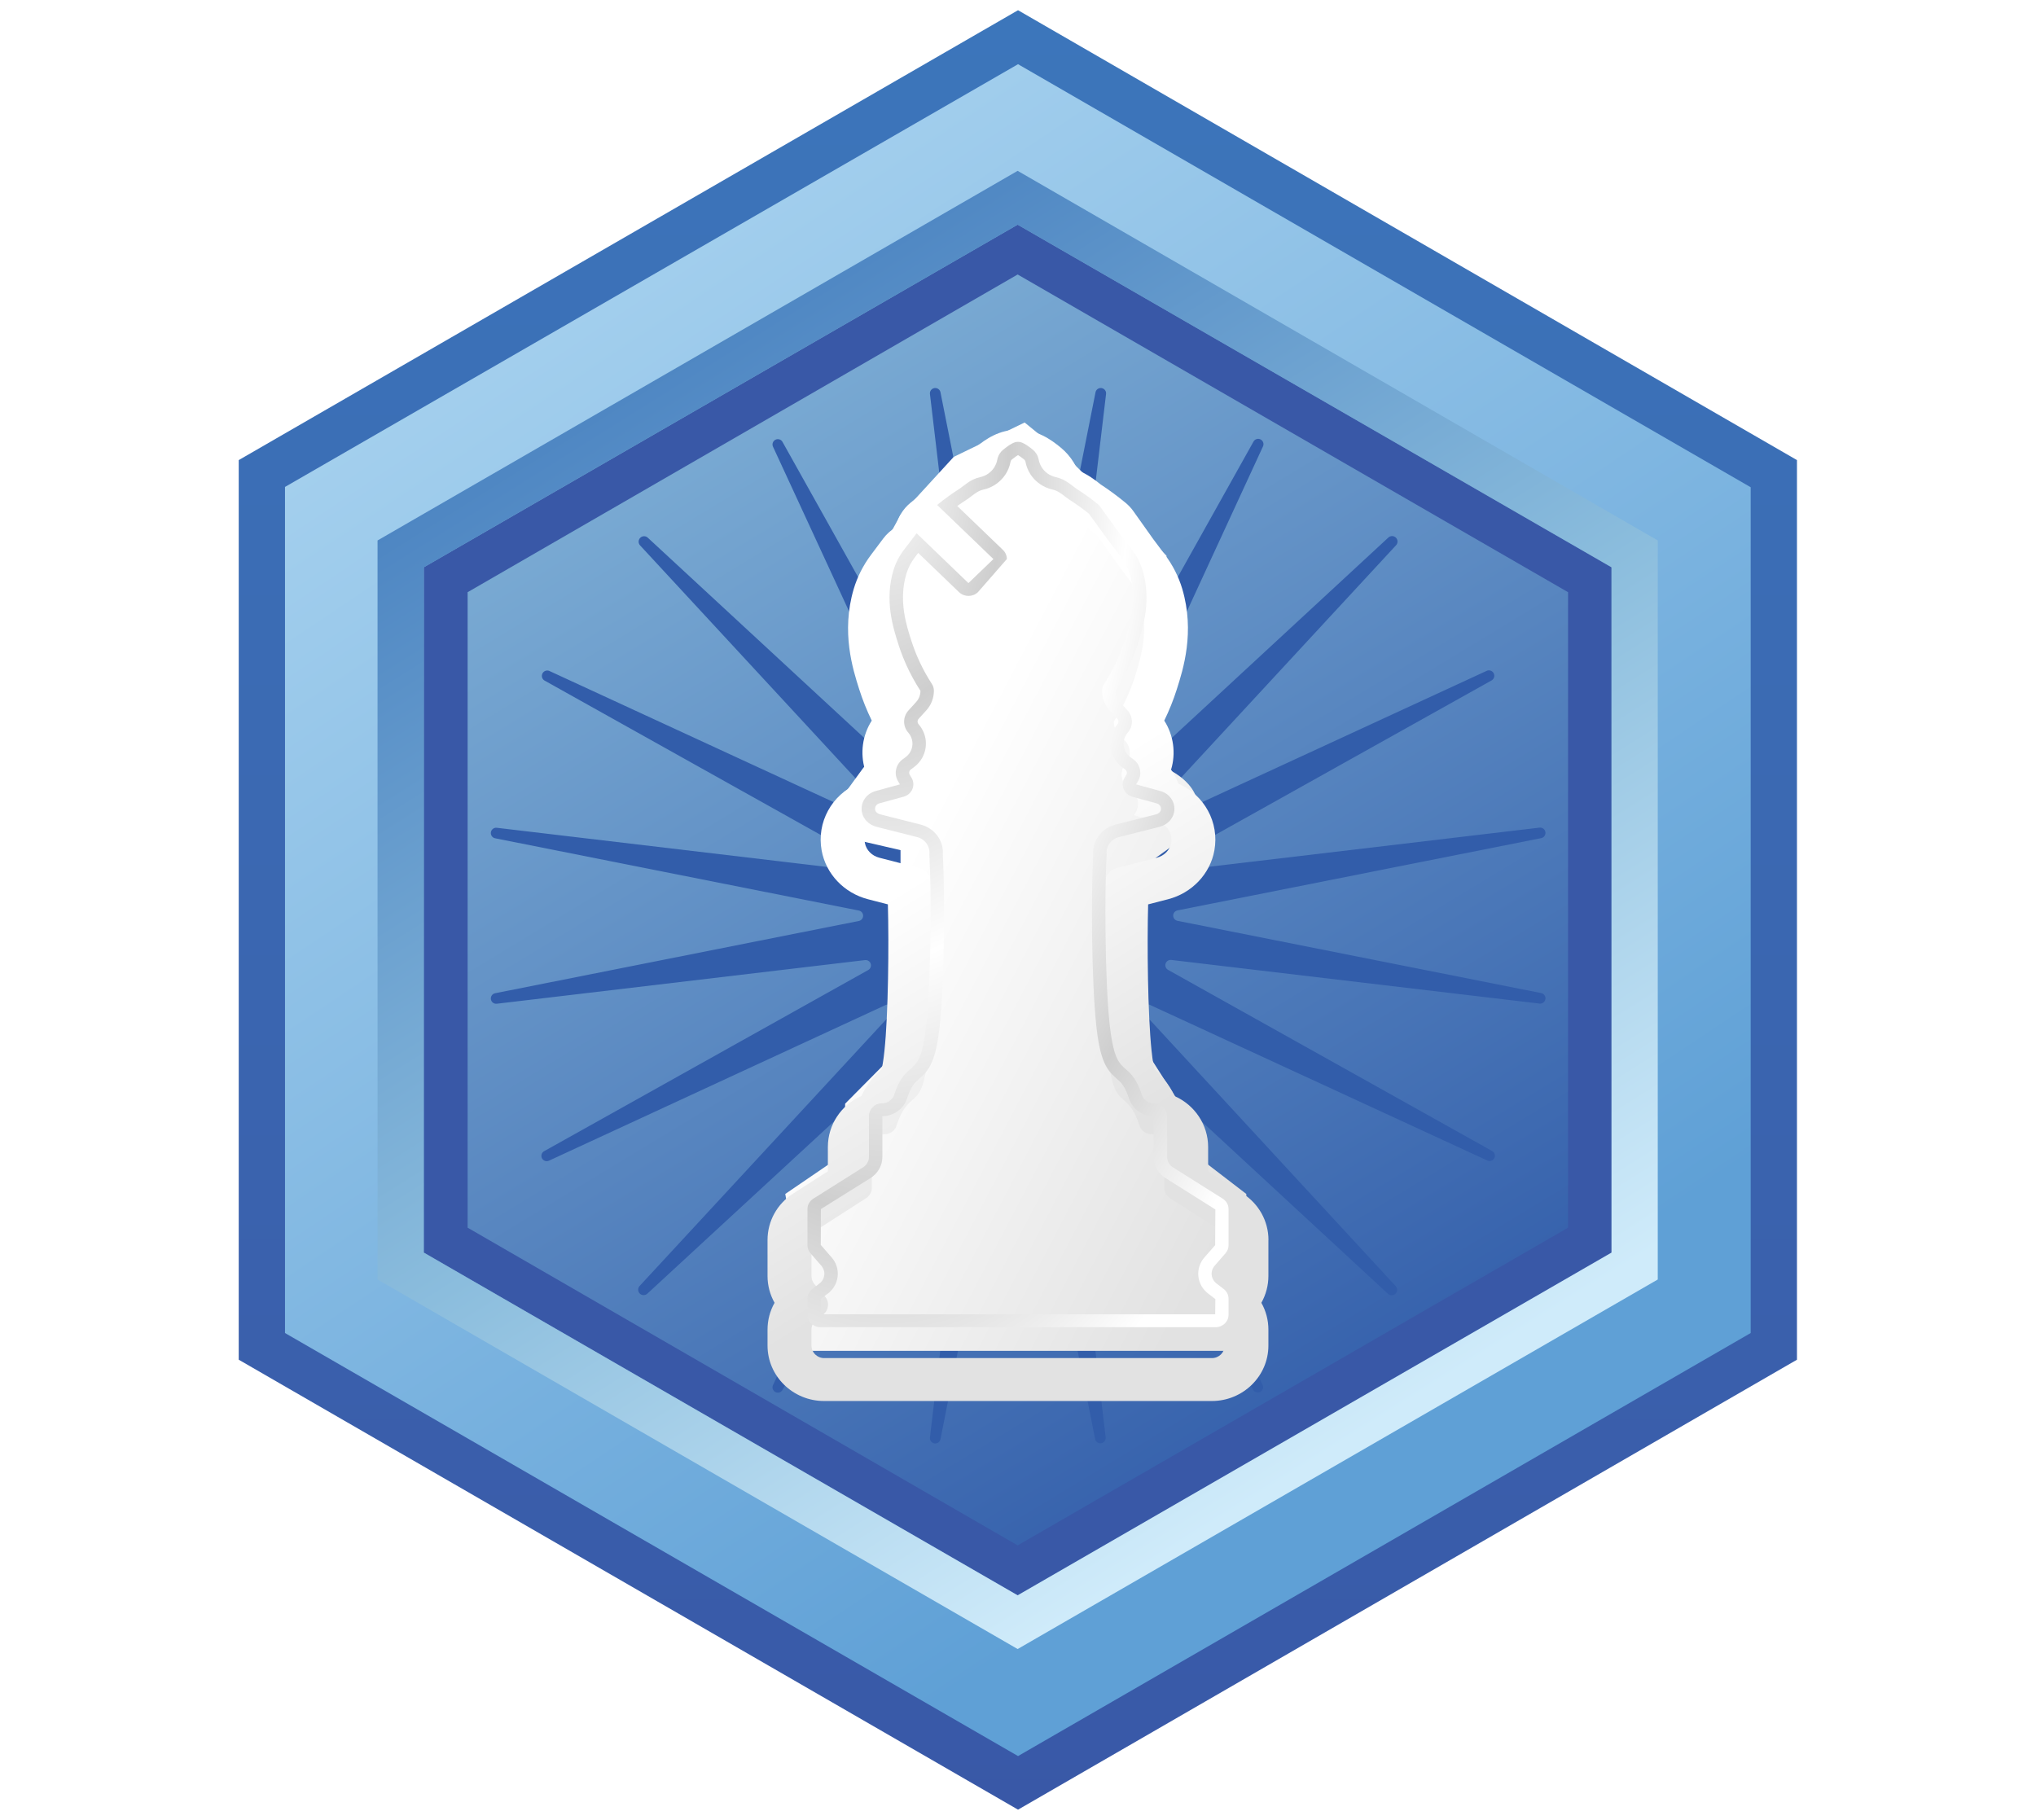 <svg width="264" height="236" viewBox="0 0 264 236" fill="none" xmlns="http://www.w3.org/2000/svg">
<g clip-path="url(#clip0)">
<path d="M45.785 68.225V167.785L132.005 217.555L218.215 167.785V68.225L132.005 18.445L45.785 68.225Z" fill="url(#paint0_linear)"/>
<path d="M132.675 98.065L142.045 50.905C142.073 50.723 142.172 50.56 142.32 50.451C142.468 50.343 142.653 50.297 142.835 50.325C143.017 50.353 143.18 50.452 143.289 50.6C143.397 50.748 143.443 50.933 143.415 51.115L137.745 98.865C137.73 99.023 137.77 99.182 137.858 99.315C137.945 99.448 138.075 99.546 138.227 99.595C138.378 99.644 138.542 99.64 138.69 99.584C138.839 99.527 138.964 99.422 139.045 99.285L162.525 57.285C162.566 57.204 162.623 57.132 162.692 57.074C162.761 57.015 162.841 56.97 162.928 56.942C163.014 56.914 163.105 56.904 163.196 56.911C163.286 56.919 163.374 56.944 163.455 56.985C163.536 57.026 163.608 57.083 163.666 57.152C163.725 57.221 163.77 57.301 163.798 57.388C163.825 57.474 163.836 57.565 163.829 57.656C163.821 57.746 163.796 57.834 163.755 57.915L143.615 101.575C143.543 101.721 143.525 101.888 143.564 102.046C143.602 102.204 143.696 102.343 143.828 102.439C143.959 102.534 144.121 102.58 144.283 102.569C144.445 102.557 144.598 102.488 144.715 102.375L180.005 69.725C180.138 69.592 180.317 69.518 180.505 69.518C180.692 69.518 180.872 69.592 181.005 69.725C181.138 69.858 181.212 70.037 181.212 70.225C181.212 70.412 181.138 70.592 181.005 70.725L148.355 106.025C148.241 106.142 148.173 106.295 148.161 106.457C148.149 106.619 148.195 106.781 148.291 106.912C148.387 107.044 148.526 107.137 148.684 107.176C148.842 107.215 149.009 107.197 149.155 107.125L192.815 86.975C192.976 86.915 193.153 86.916 193.313 86.979C193.474 87.042 193.605 87.161 193.683 87.314C193.761 87.467 193.779 87.644 193.736 87.81C193.692 87.976 193.588 88.12 193.445 88.215L151.445 111.695C151.303 111.772 151.193 111.896 151.134 112.046C151.074 112.195 151.069 112.361 151.119 112.514C151.169 112.668 151.271 112.798 151.407 112.884C151.543 112.97 151.705 113.006 151.865 112.985L199.635 107.325C199.81 107.307 199.985 107.357 200.125 107.464C200.265 107.571 200.358 107.727 200.387 107.901C200.415 108.075 200.375 108.253 200.276 108.399C200.178 108.544 200.027 108.647 199.855 108.685L152.695 118.055C152.535 118.083 152.389 118.166 152.284 118.29C152.179 118.415 152.122 118.572 152.122 118.735C152.122 118.898 152.179 119.055 152.284 119.179C152.389 119.304 152.535 119.387 152.695 119.415L199.855 128.785C200.027 128.823 200.178 128.925 200.276 129.071C200.375 129.217 200.415 129.395 200.387 129.569C200.358 129.743 200.265 129.899 200.125 130.006C199.985 130.113 199.81 130.163 199.635 130.145L151.885 124.485C151.725 124.464 151.563 124.499 151.427 124.585C151.291 124.671 151.189 124.802 151.139 124.955C151.089 125.109 151.094 125.274 151.154 125.424C151.213 125.574 151.323 125.698 151.465 125.775L193.465 149.255C193.628 149.338 193.751 149.483 193.808 149.658C193.864 149.832 193.848 150.022 193.765 150.185C193.681 150.348 193.536 150.471 193.362 150.528C193.188 150.584 192.998 150.568 192.835 150.485L149.135 130.325C148.989 130.253 148.822 130.235 148.664 130.274C148.506 130.312 148.367 130.406 148.271 130.538C148.175 130.669 148.129 130.831 148.141 130.993C148.153 131.155 148.221 131.308 148.335 131.425L180.955 166.765C181.088 166.898 181.162 167.077 181.162 167.265C181.162 167.452 181.088 167.632 180.955 167.765C180.822 167.898 180.642 167.972 180.455 167.972C180.267 167.972 180.088 167.898 179.955 167.765L144.665 135.115C144.548 135.001 144.395 134.933 144.233 134.921C144.071 134.909 143.909 134.955 143.778 135.051C143.646 135.147 143.552 135.286 143.514 135.444C143.475 135.602 143.493 135.769 143.565 135.915L163.705 179.575C163.788 179.738 163.804 179.928 163.748 180.102C163.691 180.276 163.568 180.421 163.405 180.505C163.242 180.588 163.052 180.604 162.878 180.548C162.703 180.491 162.558 180.368 162.475 180.205L138.995 138.205C138.914 138.068 138.789 137.962 138.64 137.906C138.492 137.85 138.328 137.845 138.177 137.894C138.025 137.943 137.895 138.042 137.808 138.175C137.72 138.308 137.68 138.467 137.695 138.625L143.365 186.365C143.379 186.455 143.376 186.547 143.355 186.635C143.334 186.724 143.295 186.808 143.242 186.881C143.189 186.955 143.121 187.018 143.044 187.066C142.966 187.113 142.88 187.145 142.79 187.16C142.7 187.174 142.608 187.171 142.519 187.15C142.431 187.129 142.347 187.09 142.273 187.037C142.2 186.984 142.137 186.916 142.089 186.839C142.041 186.761 142.009 186.675 141.995 186.585L132.625 139.425C132.592 139.27 132.507 139.131 132.384 139.032C132.261 138.932 132.108 138.878 131.95 138.878C131.792 138.878 131.638 138.932 131.516 139.032C131.393 139.131 131.308 139.27 131.275 139.425L121.955 186.605C121.926 186.787 121.826 186.949 121.677 187.057C121.527 187.165 121.342 187.209 121.16 187.18C120.978 187.151 120.816 187.051 120.708 186.901C120.6 186.752 120.556 186.567 120.585 186.385L126.255 138.645C126.27 138.487 126.23 138.328 126.142 138.195C126.055 138.062 125.924 137.963 125.773 137.914C125.622 137.865 125.458 137.87 125.31 137.926C125.161 137.982 125.036 138.088 124.955 138.225L101.475 180.225C101.391 180.388 101.246 180.511 101.072 180.568C100.898 180.624 100.708 180.608 100.545 180.525C100.382 180.441 100.259 180.296 100.202 180.122C100.146 179.948 100.161 179.758 100.245 179.595L120.385 135.935C120.457 135.789 120.475 135.622 120.436 135.464C120.397 135.306 120.304 135.167 120.172 135.071C120.041 134.975 119.879 134.929 119.717 134.941C119.555 134.953 119.402 135.021 119.285 135.135L83.955 167.745C83.822 167.878 83.642 167.952 83.455 167.952C83.267 167.952 83.088 167.878 82.955 167.745C82.822 167.612 82.748 167.432 82.748 167.245C82.748 167.057 82.822 166.878 82.955 166.745L115.605 131.445C115.718 131.328 115.787 131.175 115.799 131.013C115.81 130.851 115.764 130.689 115.669 130.558C115.573 130.426 115.434 130.332 115.276 130.294C115.118 130.255 114.951 130.273 114.805 130.345L71.205 150.505C71.042 150.588 70.852 150.604 70.678 150.548C70.503 150.491 70.359 150.368 70.275 150.205C70.191 150.042 70.176 149.852 70.232 149.678C70.289 149.503 70.412 149.358 70.575 149.275L112.575 125.795C112.716 125.718 112.826 125.594 112.886 125.444C112.945 125.294 112.951 125.129 112.901 124.975C112.851 124.822 112.749 124.691 112.613 124.605C112.477 124.519 112.315 124.484 112.155 124.505L64.405 130.165C64.23 130.183 64.054 130.133 63.915 130.026C63.775 129.919 63.681 129.763 63.653 129.589C63.625 129.415 63.664 129.237 63.763 129.091C63.862 128.945 64.013 128.843 64.185 128.805L111.345 119.435C111.505 119.407 111.651 119.324 111.756 119.2C111.86 119.075 111.918 118.918 111.918 118.755C111.918 118.592 111.86 118.435 111.756 118.31C111.651 118.186 111.505 118.103 111.345 118.075L64.185 108.705C64.013 108.667 63.862 108.564 63.763 108.419C63.664 108.273 63.625 108.095 63.653 107.921C63.681 107.747 63.775 107.591 63.915 107.484C64.054 107.377 64.23 107.327 64.405 107.345L112.155 113.005C112.315 113.026 112.477 112.99 112.613 112.904C112.749 112.818 112.851 112.688 112.901 112.534C112.951 112.381 112.945 112.215 112.886 112.066C112.826 111.916 112.716 111.792 112.575 111.715L70.575 88.235C70.432 88.14 70.328 87.996 70.284 87.83C70.24 87.664 70.259 87.487 70.337 87.334C70.415 87.181 70.546 87.062 70.706 86.999C70.866 86.936 71.044 86.935 71.205 86.995L114.865 107.145C115.011 107.217 115.178 107.235 115.336 107.196C115.494 107.157 115.633 107.064 115.729 106.932C115.824 106.8 115.87 106.639 115.859 106.477C115.847 106.315 115.778 106.162 115.665 106.045L83.015 70.745C82.882 70.612 82.808 70.432 82.808 70.245C82.808 70.057 82.882 69.877 83.015 69.745C83.147 69.612 83.327 69.538 83.515 69.538C83.703 69.538 83.882 69.612 84.015 69.745L119.305 102.395C119.422 102.508 119.575 102.577 119.737 102.589C119.899 102.6 120.061 102.554 120.192 102.459C120.324 102.363 120.417 102.224 120.456 102.066C120.495 101.908 120.477 101.741 120.405 101.595L100.245 57.955C100.161 57.792 100.146 57.602 100.202 57.428C100.259 57.253 100.382 57.108 100.545 57.025C100.708 56.941 100.898 56.926 101.072 56.982C101.246 57.038 101.391 57.162 101.475 57.325L124.955 99.325C125.036 99.462 125.161 99.567 125.31 99.624C125.458 99.68 125.622 99.684 125.773 99.635C125.924 99.587 126.055 99.487 126.142 99.355C126.23 99.222 126.27 99.063 126.255 98.905L120.585 51.115C120.571 51.025 120.575 50.933 120.597 50.845C120.619 50.756 120.657 50.673 120.711 50.6C120.765 50.526 120.833 50.464 120.911 50.417C120.989 50.37 121.075 50.339 121.165 50.325C121.255 50.311 121.347 50.315 121.435 50.337C121.523 50.358 121.607 50.397 121.68 50.451C121.753 50.505 121.815 50.573 121.863 50.651C121.91 50.729 121.941 50.815 121.955 50.905L131.325 98.065C131.358 98.22 131.443 98.358 131.566 98.458C131.688 98.558 131.842 98.612 132 98.612C132.158 98.612 132.311 98.558 132.434 98.458C132.557 98.358 132.642 98.22 132.675 98.065Z" fill="#325DAA"/>
<path d="M132.005 234.675L30.955 176.325V59.665L132.005 1.325L233.005 59.665V176.325L132.005 234.675ZM47.125 167.005L132.005 216.005L216.875 167.005V69.005L132.005 20.005L47.125 69.005V167.005Z" fill="url(#paint1_linear)"/>
<path d="M132.005 227.725L36.955 172.865V63.145L132.005 8.325L227.005 63.185V172.865L132.005 227.725ZM52.185 164.085L132.005 210.165L211.815 164.085V71.925L132.005 25.845L52.185 71.925V164.085Z" fill="url(#paint2_linear)"/>
<path d="M131.955 206.875L54.955 162.435V73.565L131.955 29.135L208.955 73.565V162.435L131.955 206.875ZM60.635 159.205L131.955 200.405L203.325 159.205V76.795L131.955 35.595L60.635 76.795V159.205Z" fill="#3958A7"/>
<path d="M131.955 213.845L48.955 165.925V70.085L131.955 22.155L214.955 70.085V165.925L131.955 213.845ZM54.955 162.435L131.955 206.875L208.955 162.435V73.565L131.955 29.135L54.955 73.565V162.435Z" fill="url(#paint3_linear)"/>
</g>
<g style="mix-blend-mode:luminosity">
<path d="M138.323 59.248L132.862 54.789L123.665 59.248L116.768 66.772L111.882 75.689L115.043 88.787V95.754L111.882 99.655L108.433 104.392L110.732 108.851L116.768 110.244V135.882L109.583 143.127V149.537L101.823 154.831L103.547 164.863L101.823 170.437L104.984 175.174H159.016L161.603 172.387V161.519V154.831L154.705 149.537L152.981 143.127L145.508 131.423V118.604C144.358 117.954 143.899 115.372 151.256 110.244C158.614 105.117 154.322 101.048 151.256 99.655C149.532 97.24 146.543 91.685 148.382 88.787C150.221 85.889 151.064 76.433 151.256 72.067L138.323 59.248Z" fill="url(#paint4_linear)"/>
<g filter="url(#filter0_d)">
<path d="M164.477 156.801C164.477 154.371 163.238 152.121 161.161 150.787L156.654 147.894V144.74C156.654 141.858 154.907 139.294 152.326 138.15C151.484 136.425 150.56 135.448 149.691 134.667C149.613 134.389 149.472 133.723 149.316 132.232C148.826 127.548 148.728 118.525 148.875 113.279L151.451 112.615C154.555 111.816 156.916 109.329 157.465 106.282C158.124 102.627 156.15 99.089 152.788 97.617C152.556 96.978 152.24 96.371 151.847 95.811C152.491 93.687 152.182 91.354 150.965 89.448C151.609 88.125 152.155 86.764 152.594 85.382C153.418 82.792 154.953 77.972 153.3 72.365C152.834 70.799 152.084 69.314 151.065 67.953L149.532 65.905L146.963 62.291C146.68 61.891 146.344 61.531 145.961 61.212C144.909 60.343 143.804 59.529 142.716 58.819L142.543 58.681C142.017 58.269 141.076 57.53 139.737 56.967C139.59 56.622 139.419 56.29 139.223 55.971C138.784 55.253 138.227 54.609 137.563 54.06C136.172 52.905 134.421 51.724 131.986 51.724C129.581 51.724 127.834 52.905 126.442 54.06C125.782 54.609 125.225 55.251 124.786 55.967C124.59 56.288 124.416 56.622 124.269 56.967C122.928 57.533 121.99 58.271 121.464 58.681L121.373 58.753L121.333 58.788C120.203 59.529 119.096 60.345 118.046 61.212C117.055 62.031 116.384 63.16 116.132 64.392C115.508 64.765 114.958 65.259 114.515 65.85L112.939 67.953C111.921 69.314 111.166 70.805 110.693 72.395C109.051 77.968 110.584 82.79 111.408 85.38C111.847 86.762 112.393 88.125 113.037 89.446C111.823 91.35 111.515 93.68 112.157 95.805C111.765 96.364 111.449 96.973 111.215 97.615C107.852 99.085 105.878 102.623 106.538 106.28C107.088 109.327 109.448 111.812 112.552 112.613L115.127 113.277C115.274 118.522 115.179 127.546 114.686 132.23C114.53 133.719 114.388 134.385 114.31 134.662C113.463 135.422 112.529 136.394 111.678 138.135C109.093 139.274 107.347 141.84 107.347 144.736V147.889L102.837 150.785C100.762 152.119 99.523 154.366 99.523 156.797V161.479C99.523 162.697 99.842 163.892 100.435 164.946C99.844 165.995 99.523 167.187 99.523 168.421V170.493C99.523 174.457 102.814 177.682 106.859 177.682H157.133C161.177 177.682 164.468 174.457 164.468 170.493V168.421C164.468 167.185 164.149 165.995 163.556 164.946C164.149 163.89 164.468 162.695 164.468 161.479V156.801H164.477ZM158.79 161.483C158.79 161.861 158.654 162.228 158.409 162.518L157.021 164.152C156.431 164.846 156.538 165.883 157.257 166.447L158.173 167.165C158.565 167.471 158.793 167.936 158.793 168.427V170.5C158.793 171.393 158.055 172.116 157.144 172.116H133.973H130.038H106.867C105.956 172.116 105.219 171.393 105.219 170.5V168.427C105.219 167.936 105.446 167.473 105.838 167.165L106.754 166.447C107.476 165.881 107.58 164.846 106.99 164.152L105.602 162.518C105.355 162.228 105.221 161.861 105.221 161.483V156.801C105.221 156.257 105.502 155.749 105.965 155.449L112.297 151.383C112.763 151.084 113.042 150.577 113.042 150.032V144.738C113.042 143.847 113.761 143.078 114.67 143.089C115.326 143.098 115.925 142.725 116.195 142.139C117.91 136.787 119.541 140.552 120.355 132.802C120.97 126.93 120.99 115.389 120.731 110.822C120.751 110.665 120.814 110.025 120.384 109.401C120.105 108.997 119.679 108.687 119.167 108.556L114.009 107.226C113.071 106.983 112.318 106.252 112.148 105.315C111.928 104.086 112.69 102.922 113.882 102.59L116.986 101.721L116.761 101.341C116.181 100.369 116.437 99.124 117.358 98.449L117.643 98.24C117.917 98.039 118.155 97.792 118.314 97.495C118.764 96.654 118.625 95.691 118.057 95.021L118.044 95.006C117.331 94.169 117.347 92.948 118.077 92.127L119.038 91.051C119.399 90.647 119.597 90.129 119.597 89.592C118.129 87.279 117.313 85.196 116.845 83.724C116.072 81.296 115.018 77.833 116.163 73.948C116.166 73.941 116.168 73.933 116.17 73.926C116.455 72.963 116.925 72.063 117.529 71.257L119.105 69.154L125.7 75.618L128.879 72.502L121.714 65.481C122.768 64.61 123.724 63.935 124.497 63.429C125.15 63.001 125.892 62.169 127.199 61.872C127.576 61.787 127.933 61.632 128.242 61.404L128.26 61.391C128.846 60.961 129.236 60.328 129.37 59.62C129.416 59.371 129.506 59.103 129.668 58.836C129.789 58.64 129.945 58.463 130.123 58.314C131.357 57.29 131.792 57.299 132.006 57.299C132.22 57.299 132.654 57.29 133.888 58.314C134.067 58.463 134.223 58.64 134.343 58.836C134.506 59.101 134.592 59.369 134.642 59.62C134.775 60.326 135.165 60.961 135.751 61.391L135.769 61.404C136.079 61.632 136.435 61.787 136.812 61.872C138.12 62.169 138.862 63.001 139.515 63.429C140.285 63.933 141.244 64.61 142.297 65.481L144.909 69.154L146.484 71.257C147.09 72.065 147.558 72.965 147.843 73.926C147.846 73.933 147.848 73.941 147.85 73.948C148.995 77.833 147.941 81.296 147.168 83.724C146.7 85.194 145.885 87.279 144.416 89.592C144.416 90.129 144.615 90.647 144.976 91.051L145.936 92.127C146.669 92.948 146.683 94.169 145.97 95.006L145.956 95.021C145.386 95.691 145.25 96.654 145.7 97.495C145.858 97.792 146.099 98.039 146.371 98.24L146.656 98.449C147.574 99.124 147.832 100.369 147.253 101.341L147.028 101.721L150.132 102.59C151.324 102.924 152.088 104.086 151.865 105.315C151.696 106.252 150.943 106.986 150.005 107.226L144.847 108.556C144.332 108.689 143.908 108.997 143.63 109.401C143.2 110.025 143.262 110.665 143.282 110.822C143.024 115.389 143.044 126.932 143.659 132.802C144.47 140.552 146.103 136.787 147.819 142.139C148.088 142.725 148.686 143.098 149.343 143.089C150.252 143.078 150.972 143.847 150.972 144.738V150.032C150.972 150.575 151.252 151.084 151.716 151.383L158.048 155.449C158.514 155.749 158.793 156.255 158.793 156.801V161.483H158.79Z" fill="url(#paint5_linear)"/>
</g>
<path d="M158.915 162.512C159.167 162.221 159.303 161.854 159.303 161.477V156.795C159.303 156.251 159.017 155.742 158.545 155.443L152.09 151.377C151.616 151.078 151.332 150.572 151.332 150.026V144.732C151.332 143.842 150.598 143.073 149.672 143.084C149.004 143.093 148.393 142.719 148.118 142.134C146.369 136.782 144.707 140.546 143.878 132.797C143.251 126.925 143.231 115.384 143.494 110.818C143.474 110.661 143.41 110.021 143.848 109.397C144.132 108.993 144.566 108.683 145.088 108.552L150.346 107.222C151.302 106.98 152.07 106.248 152.242 105.311C152.467 104.082 151.691 102.918 150.476 102.586L147.312 101.717L147.541 101.337C148.132 100.365 147.871 99.121 146.933 98.446L146.642 98.236C146.363 98.035 146.12 97.789 145.958 97.492C145.5 96.651 145.64 95.688 146.219 95.018L146.233 95.002C146.96 94.166 146.944 92.945 146.199 92.124L145.22 91.048C144.852 90.644 144.65 90.126 144.65 89.589C146.147 87.277 146.978 85.193 147.455 83.722C148.243 81.293 149.317 77.83 148.15 73.945C148.148 73.939 148.145 73.93 148.143 73.924C147.852 72.961 147.373 72.061 146.758 71.255L145.152 69.152L142.49 65.48C141.416 64.608 140.442 63.933 139.654 63.427C138.988 62.999 138.232 62.167 136.899 61.87C136.515 61.785 136.152 61.63 135.836 61.403L135.818 61.389C135.22 60.959 134.823 60.326 134.687 59.619C134.639 59.37 134.548 59.101 134.382 58.835C134.26 58.638 134.101 58.461 133.919 58.313C132.661 57.289 132.218 57.297 132 57.297C131.782 57.297 131.339 57.289 130.081 58.313C129.899 58.461 129.74 58.638 129.618 58.835C129.452 59.099 129.363 59.367 129.313 59.619C129.177 60.324 128.78 60.959 128.182 61.389L128.164 61.403C127.848 61.63 127.485 61.785 127.101 61.87C125.768 62.167 125.012 62.999 124.346 63.427C123.561 63.931 122.584 64.608 121.51 65.48L128.814 72.5L125.573 75.616L118.85 69.152L117.245 71.255C116.629 72.063 116.15 72.963 115.859 73.924C115.857 73.93 115.855 73.939 115.852 73.945C114.685 77.83 115.759 81.293 116.547 83.722C117.024 85.191 117.856 87.277 119.352 89.589C119.352 90.126 119.15 90.644 118.782 91.048L117.803 92.124C117.056 92.945 117.042 94.166 117.769 95.002L117.783 95.018C118.364 95.688 118.503 96.651 118.044 97.492C117.883 97.789 117.638 98.035 117.36 98.236L117.07 98.446C116.134 99.121 115.871 100.365 116.461 101.337L116.69 101.717L113.527 102.586C112.312 102.92 111.533 104.082 111.76 105.311C111.932 106.248 112.7 106.982 113.656 107.222L118.914 108.552C119.439 108.685 119.87 108.993 120.154 109.397C120.592 110.021 120.529 110.661 120.508 110.818C120.772 115.384 120.751 126.927 120.124 132.797C119.298 140.546 117.633 136.782 115.884 142.134C115.609 142.719 115.001 143.093 114.331 143.084C113.406 143.073 112.671 143.842 112.671 144.732V150.026C112.671 150.569 112.384 151.078 111.912 151.377L105.458 155.443C104.983 155.742 104.699 156.249 104.699 156.795V161.477C104.699 161.854 104.838 162.221 105.087 162.512L106.502 164.145C107.104 164.839 106.995 165.877 106.262 166.44L105.328 167.158C104.928 167.464 104.697 167.929 104.697 168.421V170.493C104.697 171.386 105.448 172.109 106.377 172.109H129.992H134.008H157.623C158.552 172.109 159.303 171.386 159.303 170.493V168.421C159.303 167.929 159.072 167.466 158.672 167.158L157.739 166.44C157.003 165.874 156.894 164.839 157.498 164.145L158.915 162.512ZM130.556 72.496C130.556 72.052 130.372 71.626 130.047 71.314L124.124 65.619C124.517 65.34 124.914 65.069 125.316 64.811C125.523 64.678 125.741 64.514 125.973 64.335C126.445 63.973 126.89 63.628 127.496 63.495C128.13 63.355 128.707 63.099 129.209 62.737C130.165 62.047 130.805 61.053 131.023 59.924C131.042 59.83 131.069 59.758 131.11 59.693C131.121 59.673 131.151 59.632 131.207 59.588C131.603 59.265 131.859 59.101 132.002 59.018C132.145 59.101 132.402 59.265 132.797 59.588C132.838 59.621 132.872 59.658 132.893 59.691C132.933 59.756 132.961 59.83 132.979 59.922C133.197 61.051 133.837 62.047 134.778 62.724C135.298 63.099 135.875 63.353 136.508 63.495C137.115 63.63 137.56 63.973 138.032 64.335C138.264 64.514 138.48 64.678 138.688 64.811C139.547 65.364 140.39 65.969 141.196 66.613L143.724 70.102L145.354 72.238C145.87 72.913 146.244 73.635 146.472 74.384C147.523 77.887 146.483 81.095 145.795 83.219C145.177 85.124 144.296 86.966 143.174 88.7C143.001 88.965 142.91 89.272 142.91 89.585C142.91 90.526 143.265 91.434 143.91 92.144L144.889 93.22C145.073 93.424 145.077 93.721 144.898 93.928C143.833 95.155 143.651 96.852 144.418 98.262C144.689 98.76 145.086 99.199 145.599 99.57L145.89 99.78C146.122 99.946 146.185 100.252 146.04 100.492L145.811 100.87C145.54 101.315 145.5 101.857 145.699 102.335C145.899 102.813 146.319 103.178 146.835 103.32L149.999 104.189C150.371 104.291 150.598 104.645 150.53 105.016C150.48 105.285 150.23 105.519 149.903 105.602L144.646 106.931C143.73 107.163 142.935 107.705 142.406 108.458C141.764 109.371 141.705 110.294 141.75 110.851C141.477 115.784 141.523 127.119 142.147 132.967C142.654 137.71 143.537 138.795 144.83 139.911C145.381 140.387 145.858 140.798 146.458 142.636C146.478 142.7 146.503 142.763 146.533 142.824C147.076 143.981 148.27 144.735 149.585 144.756L149.59 150.026C149.59 151.137 150.167 152.166 151.134 152.775L157.591 156.841L157.564 161.477L156.162 163.075C155.57 163.759 155.295 164.623 155.388 165.51C155.481 166.396 155.931 167.191 156.655 167.746L157.589 168.464L157.568 170.436H106.439V168.418L107.349 167.746C108.074 167.189 108.524 166.394 108.617 165.508C108.71 164.621 108.435 163.756 107.842 163.073L106.427 161.44L106.441 156.793L112.87 152.773C113.838 152.163 114.415 151.135 114.415 150.023V144.752C115.755 144.717 116.933 143.966 117.472 142.82C117.501 142.758 117.526 142.695 117.547 142.632C118.146 140.795 118.623 140.383 119.175 139.907C120.467 138.793 121.351 137.708 121.857 132.963C122.482 127.115 122.525 115.78 122.255 110.847C122.298 110.29 122.239 109.366 121.598 108.453C121.069 107.7 120.274 107.159 119.361 106.927L114.104 105.597C113.779 105.514 113.527 105.281 113.477 105.012C113.409 104.643 113.638 104.287 114.008 104.184L117.172 103.315C117.687 103.173 118.108 102.811 118.307 102.331C118.507 101.852 118.466 101.311 118.196 100.865L117.967 100.485C117.821 100.247 117.887 99.942 118.117 99.773L118.407 99.564C118.921 99.195 119.318 98.754 119.588 98.258C120.358 96.845 120.174 95.151 119.123 93.937C118.93 93.714 118.934 93.417 119.118 93.214L120.097 92.137C120.742 91.428 121.096 90.519 121.096 89.578C121.096 89.266 121.006 88.96 120.833 88.694C119.711 86.96 118.83 85.117 118.212 83.213C117.524 81.09 116.482 77.88 117.529 74.4C117.762 73.629 118.137 72.908 118.653 72.234L119.059 71.701L124.351 76.788C124.689 77.114 125.134 77.278 125.58 77.278C126.025 77.278 126.47 77.114 126.808 76.788" fill="url(#paint6_radial)"/>
</g>
<defs>
<filter id="filter0_d" x="95.523" y="51.724" width="72.953" height="133.958" filterUnits="userSpaceOnUse" color-interpolation-filters="sRGB">
<feFlood flood-opacity="0" result="BackgroundImageFix"/>
<feColorMatrix in="SourceAlpha" type="matrix" values="0 0 0 0 0 0 0 0 0 0 0 0 0 0 0 0 0 0 127 0"/>
<feOffset dy="4"/>
<feGaussianBlur stdDeviation="2"/>
<feColorMatrix type="matrix" values="0 0 0 0 0 0 0 0 0 0 0 0 0 0 0 0 0 0 0.25 0"/>
<feBlend mode="normal" in2="BackgroundImageFix" result="effect1_dropShadow"/>
<feBlend mode="normal" in="SourceGraphic" in2="effect1_dropShadow" result="shape"/>
</filter>
<linearGradient id="paint0_linear" x1="176.145" y1="190.775" x2="72.875" y2="20.535" gradientUnits="userSpaceOnUse">
<stop stop-color="#325DAA"/>
<stop offset="1" stop-color="#8BBDDD"/>
</linearGradient>
<linearGradient id="paint1_linear" x1="131.995" y1="234.675" x2="131.995" y2="1.325" gradientUnits="userSpaceOnUse">
<stop stop-color="#3958A7"/>
<stop offset="1" stop-color="#3C76BB"/>
</linearGradient>
<linearGradient id="paint2_linear" x1="180.165" y1="189.995" x2="58.135" y2="7.615" gradientUnits="userSpaceOnUse">
<stop offset="0.03" stop-color="#5FA0D6"/>
<stop offset="1" stop-color="#B0D8F2"/>
</linearGradient>
<linearGradient id="paint3_linear" x1="175.155" y1="186.755" x2="73.245" y2="24.405" gradientUnits="userSpaceOnUse">
<stop stop-color="#CFEBFA"/>
<stop offset="0.41" stop-color="#8BBDDD"/>
<stop offset="1" stop-color="#3C76BB"/>
</linearGradient>
<linearGradient id="paint4_linear" x1="105.35" y1="66.476" x2="185.611" y2="108.324" gradientUnits="userSpaceOnUse">
<stop offset="0.349" stop-color="white"/>
<stop offset="1" stop-color="#E2E2E2"/>
</linearGradient>
<linearGradient id="paint5_linear" x1="118.3" y1="49.081" x2="182.768" y2="152.422" gradientUnits="userSpaceOnUse">
<stop offset="0.427" stop-color="white"/>
<stop offset="0.771" stop-color="#E2E2E2"/>
</linearGradient>
<radialGradient id="paint6_radial" cx="0" cy="0" r="1" gradientUnits="userSpaceOnUse" gradientTransform="translate(115.079 58.148) scale(63.026 132.512)">
<stop stop-color="white"/>
<stop offset="0.25" stop-color="#CECECE"/>
<stop offset="0.5" stop-color="white"/>
<stop offset="0.75" stop-color="#CECECE"/>
<stop offset="1" stop-color="white"/>
</radialGradient>
<clipPath id="clip0">
<rect width="202.09" height="233.35" fill="white" transform="translate(30.955 1.325)"/>
</clipPath>
</defs>
</svg>
